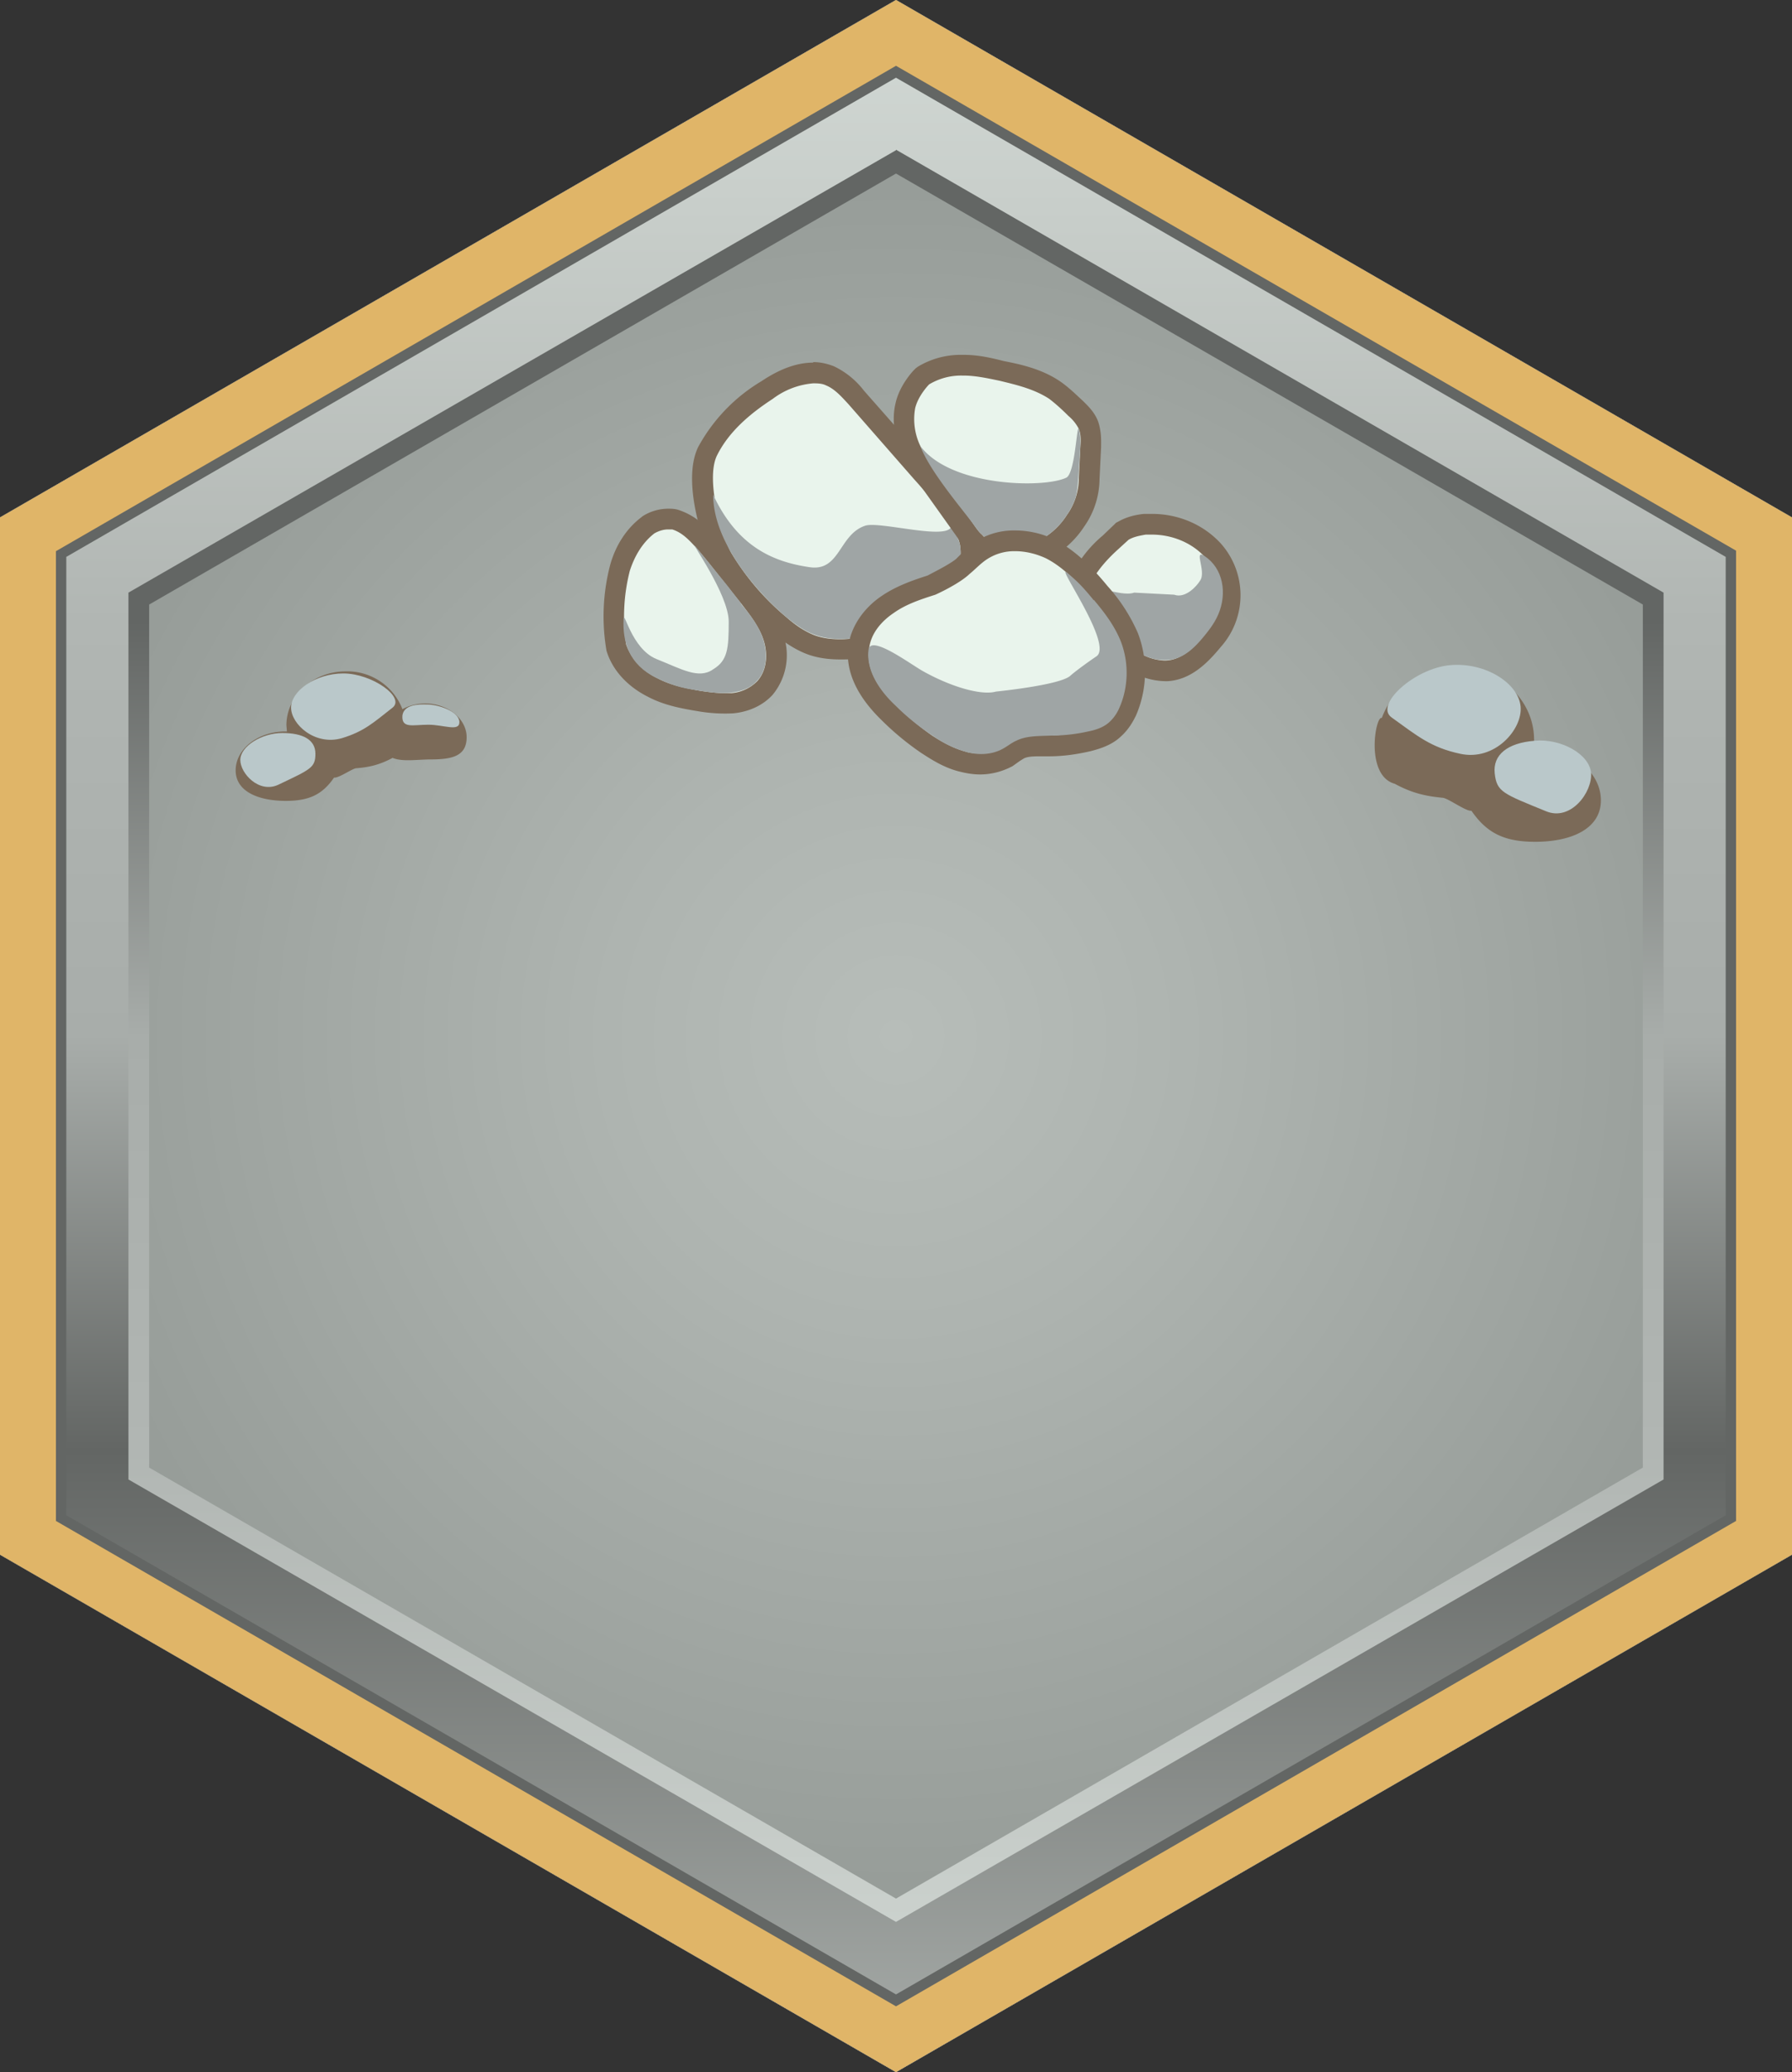 <svg xmlns="http://www.w3.org/2000/svg" width="346" height="400"><rect width="100%" height="100%" fill="#333333" stroke="none"/><style>.st2{fill:#7a8f99}.st4{fill:#7b6a58}.st23{fill:#e7fff1}.st27{fill:#e9f4ec}.st47{fill:#b9c7c9}.st60{fill:#bac8ca}.st75{fill:#5b7776}.st199{fill:#94bfac}.st236{display:inline}.st239{fill:#9fa5a5}.st358{display:none}</style><g id="Hexagons_OLD" class="st358"><g id="Ore_1_" class="st236"><radialGradient id="SVGID_1_" cx="173.2" cy="200" r="175.2" gradientUnits="userSpaceOnUse"><stop offset="0" stop-color="#9cc7b9"/><stop offset="1" stop-color="#75a795"/></radialGradient><path fill="url(#SVGID_1_)" d="M11 293.6V106.4l162.2-93.7 162.2 93.7v187.2l-162.2 93.7z"/><path d="M173.2 25.4l151.2 87.3v174.6l-151.2 87.3L22 287.3V112.7l151.2-87.3m0-25.4L0 100v200l173.2 100 173.2-100V100L173.2 0z" fill="#b9e6ed"/><path d="M173.2 13.9l161.2 93v186.2l-161.2 93-161.2-93V106.9l161.2-93m0-13.9L0 100v200l173.2 100 173.2-100V100L173.2 0z" fill="#e6ab23"/><radialGradient id="SVGID_2_" cx="173.7" cy="200.6" r="173.8" gradientUnits="userSpaceOnUse"><stop offset=".2" stop-color="#c3e2d9"/><stop offset=".9" stop-color="#c3e2d9" stop-opacity=".1"/><stop offset="1" stop-color="#c3e2d9" stop-opacity="0"/></radialGradient><path class="st2" d="M85.5 223.6c-1.7 0-3.2.4-4.4 1.1a11.4 11.4 0 00-11-7.3c-6.3 0-11.4 4.7-11.4 10.4v1.2h-.2c-5.3 0-9.6 3.4-9.6 7.5s4.3 5.9 9.6 5.9c4.7 0 7.2-1.3 9.4-4.5.7.2 3.5-1.8 4.3-1.8 2.3-.2 4.3-.6 7-2 1.8.8 4.8.3 7.3.3 4.4 0 7-.8 7-4.3s-3.6-6.5-8-6.5zM289.8 230.7a12 12 0 00-5.8 1.5 15 15 0 00-14.3-9.9c-8.3 0-15 6.3-15 14v1.7h-.3c-7 0-12.6 4.5-12.6 10 0 5.6 5.7 8 12.7 8 6 0 9.4-1.7 12.3-6 1 .2 4.6-2.4 5.6-2.5 3-.2 5.7-.8 9.2-2.7 2.4 1.1 6.3.5 9.6.5 5.8 0 9-1.1 9-5.9s-4.6-8.7-10.4-8.7zM231.8 280a12 12 0 00-5.8 1.4 15 15 0 00-14.3-9.8c-8.3 0-15 6.3-15 14v1.7h-.3c-7 0-12.6 4.5-12.6 10 0 5.6 5.7 8 12.7 8 6 0 9.4-1.8 12.3-6 1 .2 4.6-2.5 5.6-2.5 3-.3 5.7-.8 9.2-2.7 2.4 1 6.3.4 9.6.4 5.8 0 9-1 9-5.8s-4.6-8.7-10.4-8.7z"/><g><path class="st47" d="M57.8 229.3c-4 0-8 2.6-8 5.2s3.6 6.5 7.3 4.8c6.3-3 7.2-3.3 7.2-6s-2.4-4-6.5-4z"/><path class="st47" d="M69.6 217.8c-5.4 0-10 3.4-10 6.6s4.5 7.4 9.7 5.9c4.3-1.3 6.2-3 9.9-5.9 2.5-2-4.1-6.6-9.6-6.6zM86 223.8c-2.2-.1-4.7.1-4.9 2.1-.3 2.6 2 1.8 5 1.8s6 1.4 6-.5-3.6-3.3-6-3.4zM254.6 236.5c-5.1-.5-10.6 2.7-11 6.3-.2 3.6 4 9.3 8.8 7.3 8.3-3.3 9.5-3.7 9.8-7.3s-2.5-5.9-7.6-6.3z"/><path class="st47" d="M271 222c-7-.7-13.3 3.5-13.7 8-.4 4.4 5 10.6 11.7 9 5.6-1.2 8.1-3.3 13.2-6.9 3.4-2.4-4.4-9.6-11.3-10.2zM290 231.5c-2.9-.4-6-.3-6.6 2.4-.6 3.6 2.3 2.7 6 3 3.9.4 7.5 2.6 7.7 0 .2-2.6-4.1-5-7.1-5.4zM196.6 286.6c-5.2-.4-10.6 2.7-10.9 6.3s4 9.4 8.8 7.4c8.3-3.5 9.5-3.8 9.8-7.5.3-3.6-2.6-5.8-7.7-6.2zM212.8 272c-6.8-.6-13.2 3.6-13.5 8-.4 4.4 5 10.6 11.7 9 5.6-1.2 8.1-3.4 13.1-7 3.4-2.4-4.4-9.5-11.3-10zM232.2 280.1c-2.9-.3-6-.3-6.6 2.4-.6 3.6 2.3 2.7 6.1 3 3.8.4 7.4 2.6 7.6 0s-4.1-5-7.1-5.4z"/></g><g><path class="st23" d="M161.8 126a16.8 16.8 0 01-12-4.8 52.8 52.8 0 01-11.5-13.3c-2-3.2-6-15.6-3.1-21.6 2.7-5.7 7.8-9.6 12-12.3 2.2-1.5 5.6-3.5 9.1-3.5 1.2 0 2.3.2 3.4.6 2.3 1 4 2.8 5.2 4.3l13.1 15c2.7 3 5.5 6.2 7.8 9.7.8 1.4 1.7 3 2 4.8.6 2.7 0 5.6-2 8.6a28 28 0 01-20.3 12.2l-3.7.3z"/><path class="st75" d="M156.3 72.5c.9 0 1.8.1 2.6.5 1.8.7 3.2 2.2 4.5 3.7l13.1 15c2.7 3 5.4 6.1 7.6 9.5a12 12 0 011.8 4c.5 2.6-.4 5.1-1.7 7.3a26 26 0 01-19 11.2 26 26 0 01-3.4.3 15 15 0 01-5.2-.9c-2-.7-3.9-2-5.6-3.5a51 51 0 01-11-12.7c-2-3.4-5.4-14.8-3-19.7 2.3-5 6.7-8.6 11.2-11.6 2.4-1.6 5.3-3.1 8.1-3.1m0-4c-4 0-7.8 2.2-10.3 3.8-4.3 2.9-9.7 7-12.6 13.1-1.5 3-1.6 7.4-.5 13 .9 4 2.3 8.3 3.7 10.5 3.2 5.3 7.1 9.9 11.8 13.8a18.8 18.8 0 0013.3 5.3l4-.3a30 30 0 0021.9-13.1c2-3.4 2.9-7 2.3-10-.5-2.2-1.5-4-2.4-5.5-2.4-3.7-5.2-7-8-10l-7-8-6-7c-1.5-1.6-3.3-3.7-6.1-4.9-1.3-.5-2.6-.7-4-.7z"/><path class="st23" d="M136 136a32.7 32.7 0 01-14.4-3.2 14 14 0 01-7.2-8 38.9 38.9 0 01.7-16c.8-2.4 2.4-6 5.6-8.4.3-.2 2-1.3 4-1.3.5 0 1 0 1.4.2 2.5.6 4.2 2.4 5.6 4 2.3 2.5 4.4 5.2 6.5 7.8l2.8 3.7c1.8 2.3 3.8 4.9 4.8 8 1.3 3.7.6 7.6-1.6 10a10.2 10.2 0 01-6.6 3.2H136z"/><path class="st75" d="M124.7 101l1 .2c1.8.5 3.3 2 4.6 3.4 2.2 2.5 4.2 5.1 6.3 7.8l2.9 3.7c1.7 2.2 3.6 4.6 4.4 7.3s.7 6-1.2 8.2a8.2 8.2 0 01-5.3 2.4H136c-1.5 0-3-.2-4.5-.4-3-.5-6.2-1.1-9-2.6a11.9 11.9 0 01-6.2-6.7 37.2 37.2 0 01.7-14.8c1-3 2.5-5.7 5-7.5 0 0 1.2-1 2.7-1m0-4a9.4 9.4 0 00-5 1.7h-.1c-3 2.3-5.2 5.6-6.4 9.7a40.6 40.6 0 00-.7 17c1.2 3.9 4.1 7.1 8.2 9.2 3.4 1.7 7 2.4 10.2 3a31.1 31.1 0 007 .4c3.1-.4 6-1.7 7.8-3.8 2.7-3 3.5-7.6 2-12a28.2 28.2 0 00-5-8.6l-3-3.7-6.5-8c-1.7-1.9-3.7-3.8-6.6-4.6l-1.9-.2z"/><path class="st23" d="M199.4 151.1c-1.1 0-2.2-.1-3.3-.4-3-.7-5.5-2.3-7.4-3.5-2.7-2-5.4-4-7.7-6.4-4.5-4.4-6.5-8.8-6-13 .5-3.2 2.7-6.4 6-8.6a34 34 0 018.7-3.8 34.3 34.3 0 007.5-4.8 12 12 0 019.3-4.1c2.4 0 4.8.5 7 1.7 4 2 7.2 5.4 10 8.7a33 33 0 015.6 8.8 19.6 19.6 0 01-.4 15 10 10 0 01-2.2 3.3 11.2 11.2 0 01-5.3 2.5c-2.6.6-5.2 1-7.8 1h-1.7c-1.6 0-3.2 0-4.4.7l-1.2.7-1.3.9a11 11 0 01-5.4 1.3z"/><path class="st75" d="M206.5 108.4c2.1 0 4.3.6 6.2 1.5a30 30 0 019.2 8.3 31 31 0 015.3 8.3c1.7 4.2 1.6 9.2-.3 13.4-.4 1-1 2-1.8 2.7a9.4 9.4 0 01-4.4 2c-2.4.6-4.9.9-7.4.9h-1.6c-1.8 0-3.7 0-5.3.9-1 .4-1.7 1.1-2.6 1.6a8.9 8.9 0 01-4.4 1.1c-1 0-2-.1-2.8-.3-2.5-.6-4.7-1.9-6.7-3.3a52 52 0 01-7.5-6.1c-3-3-6-7-5.3-11.3a11 11 0 015-7.3c2.5-1.7 5.4-2.6 8.3-3.6 0 0 4.7-2.1 7-4 1-1 2-2.2 3.3-3a10 10 0 015.8-1.8m0-4a14 14 0 00-10.7 4.7l-1 1c-1.3 1.1-4.2 2.6-5.9 3.4-2.9 1-6.1 2-9 4a14.9 14.9 0 00-6.8 10c-.7 4.9 1.5 9.8 6.5 14.7 2.4 2.4 5.1 4.7 8 6.6 2 1.4 4.8 3 8 3.9 1.3.3 2.5.4 3.8.4a13 13 0 007.9-2.5l1-.7c.7-.4 2.1-.4 3.4-.4h1.7c2.8 0 5.5-.4 8.2-1 2-.5 4.4-1.2 6.3-3 1.4-1.4 2.2-3 2.7-4 2.3-5.2 2.4-11.2.4-16.5a34.7 34.7 0 00-6-9.3c-2.9-3.6-6.2-7.1-10.5-9.3a18 18 0 00-8-2z"/><g><path class="st23" d="M227.4 114c-2 0-4.1-.8-6.5-2.3l-1.7-1.1c-1-.8-2.1-1.5-3.3-2a23 23 0 00-1-.5c-1.4-.5-3-1.1-4.1-2.5-1.5-1.7-1.9-4.4-1.1-7.2 1.2-4.5 4.5-7.9 6.9-10L219 86l.2-.1a10 10 0 014.3-1.2h1.3c4.9 0 9.3 1.8 12.2 5 3.6 4 4.6 10 2.3 14.6-.6 1.3-1.5 2.5-2.3 3.5-2.2 2.8-5.2 5.9-9.2 6.1h-.5z"/><path class="st75" d="M225 86.6c4 0 8 1.6 10.7 4.5 2.9 3.3 3.9 8.3 2 12.3a18 18 0 01-2.2 3.2c-2 2.5-4.5 5.2-7.8 5.3h-.3c-2 0-3.8-.8-5.4-1.9-1.8-1-3.4-2.4-5.2-3.2-1.6-.7-3.4-1.2-4.5-2.5-1.2-1.4-1.2-3.6-.7-5.4 1-3.6 3.6-6.6 6.3-9.1l2.4-2.2c1-.6 2.2-.8 3.4-1h1.3m0-4h-1.6c-2 .2-3.7.7-5.1 1.5l-.4.3-.4.3-2.3 2.2c-2.6 2.3-6.1 6-7.5 11-1 3.4-.4 6.7 1.6 9 1.4 1.8 3.4 2.5 4.8 3l1 .5c1 .4 2 1.1 3 1.8l1.7 1.2a14 14 0 008.2 2.5c4.8-.2 8.2-3.8 10.6-6.8a15.5 15.5 0 000-20.6 18.3 18.3 0 00-13.7-5.9z"/></g><g><path class="st23" d="M196 107.6a9.6 9.6 0 01-7.1-3.2 18 18 0 01-2-2.5l-6.5-9c-1.6-2.1-3.2-4.4-4.3-7-1.4-3-1.7-6-1.1-8.8.6-3 2.9-5.5 3.2-5.7l.1-.2.2-.1c2.1-1.4 4.8-2.1 7.8-2.1h.3c2.5 0 4.9.5 7.5 1.1 4 .9 7.6 1.8 10.8 4 1.6 1 3 2.4 4.2 3.6.8.8 1.9 1.9 2.5 3.3.6 1.5.5 3.1.5 4.2l-.4 6.5a14.6 14.6 0 01-2.7 8.5 16.6 16.6 0 01-8.8 6.7c-1.6.5-3 .7-4.2.7z"/><path class="st75" d="M186.3 71h.2c2.5 0 4.9.5 7.2 1 3.5.8 7.1 1.7 10 3.7 1.5 1 2.7 2.2 4 3.4.8.8 1.6 1.6 2 2.7.4 1 .4 2.2.4 3.4l-.4 6.3a18 18 0 01-.7 4.3c-.4 1.2-1 2.2-1.7 3.2-1.8 2.8-4.5 5-7.7 6a13 13 0 01-3.6.6 7.6 7.6 0 01-5.7-2.6c-.7-.7-1.3-1.5-1.8-2.3l-6.5-9c-1.5-2-3-4.2-4-6.6s-1.7-5-1-7.6c.5-2.5 2.6-4.8 2.6-4.8 2-1.2 4.4-1.7 6.7-1.7m0-4c-3.3 0-6.4.8-8.8 2.4l-.5.2-.3.4c-.3.3-3 3.1-3.7 6.7-.7 3-.3 6.6 1.3 10 1.2 2.8 3 5.2 4.5 7.4l6 8.5.4.5c.6.9 1.4 1.9 2.3 2.8 1.3 1.2 3.8 3.7 8.5 3.7a18.6 18.6 0 0014.6-8.3 16.5 16.5 0 003-9.5l.5-6.5c0-1.2 0-3.1-.7-5s-2-3.1-3-4c-1.2-1.3-2.6-2.7-4.4-4-3.7-2.5-8.2-3.4-11.4-4.1a39 39 0 00-8-1.2h-.3z"/></g></g><g><path class="st199" d="M184.2 112.5c1.3-2.2 2.2-4.8 1.7-7.2a12 12 0 00-1.8-4.1 80.2 80.2 0 00-7.6-9.6c-4.3-5 .7 4-.8 5.3-1.8 1.7-3.8 1.8-6.7 2.8-5.2 1.8-12.8.3-18.8 1.3-5.3.9-12.2 2.5-10.2 5.8a51 51 0 0011 12.8c1.7 1.4 3.5 2.7 5.6 3.5 2.7 1 5.7 1 8.6.6a26 26 0 0019-11.2zM139.5 116l-3-3.7c-2-2.6-4-5.2-6.3-7.7-1.2-1.5 6.7 9.5 6.8 15 0 5.5-.3 7.8-3.1 9.7-3 2-6.5-.2-11.5-2.2s-6.5-10-6.6-8c-.2 4.6 1 9.2 6.7 12 4.1 1.8 6 2 9 2.5 2 .3 4 .6 6 .4s3.9-1 5.2-2.5c2-2.1 2.1-5.4 1.2-8.1-.9-2.8-2.7-5.1-4.4-7.4zM222.3 118.3c-2.6-3.2-3.7-4-5.2-5.4-3.2-2.7 9.2 14.3 5.8 16.7-1.3.9-4.3 3-5.4 4-2.3 1.9-15 3-15 3-2.8 1-9-.8-14.7-4.2-2.7-1.5-10.3-7.2-10.7-4.2-.6 4.3 2.2 8.3 5.3 11.3 2.3 2.3 4.9 4.3 7.6 6.1 2 1.4 4.3 2.7 6.7 3.3 2.5.6 5.2.5 7.4-.7l2.5-1.7c2.2-1 4.7-.9 7-.9 2.6 0 5-.3 7.5-.9 1.6-.3 3.3-.9 4.5-2 .8-.7 1.3-1.7 1.7-2.7 2-4.2 2-9.1.4-13.4a31 31 0 00-5.4-8.3zM236.2 91.4c-3.4-2.7-.1 2.4-1.5 4.5-.7 1-3 3.6-5.2 2.8l-8-.4c-3.3 1-8.7-2.7-9.6 1-.5 1.8-1 3.4.3 4.9 1 1.3 3.7 2 5.2 2.8 1.9.8 3.5 2.3 5.2 3.4a8.8 8.8 0 005.5 1.4c3.3-.2 5.8-2.8 7.8-5.3.8-1 1.6-2 2.1-3.2 2-4 1.7-9.2-1.8-11.9zM182 91.7a50179.7 50179.7 0 008.3 11.3c1.8 1.7 4 3.5 9.3 2 3.2-1 5.9-3.2 7.7-6 .7-1 1.3-2 1.7-3.2.5-1.4.6-2.9.7-4.3l.4-6.4c0-1.1 0-2.3-.4-3.4-.4-1-1.2-1.8-2-2.6-1.3-1.3-1.2-1.7-1.3 0-.4 3.3.5 2.7-1.3 3.6-2.2 1-3 0-5 1.2 0 0-2.3 1.5-4.3 2.5-2.3 1.3-7.2 4-9.8 4-1.4 0-5.5-.8-4 1.3z"/></g></g></g><g id="Hexagons"><g id="Ore"><radialGradient id="SVGID_3_" cx="173" cy="200" r="187.1" gradientUnits="userSpaceOnUse"><stop offset="0" stop-color="#b7bdb9"/><stop offset=".3" stop-color="#aeb4b0"/><stop offset=".9" stop-color="#969c98"/><stop offset="1" stop-color="#909692"/></radialGradient><path fill="url(#SVGID_3_)" d="M-.2 100v200L173 400l173.2-100V100L173 0z"/><linearGradient id="SVGID_4_" gradientUnits="userSpaceOnUse" x1="173" y1="400" x2="173" y2="0"><stop offset="0" stop-color="#d2d9d5"/><stop offset=".1" stop-color="#c8ceca"/><stop offset=".3" stop-color="#b1b6b3"/><stop offset=".5" stop-color="#a8adaa"/><stop offset=".7" stop-color="#636664"/></linearGradient><path d="M173 33.5l144.2 83.2v166.6L173 366.5 28.8 283.3V116.7L173 33.5M173 0L-.2 100v200L173 400l173.2-100V100L173 0z" fill="url(#SVGID_4_)"/><linearGradient id="SVGID_5_" gradientUnits="userSpaceOnUse" x1="173" y1="0" x2="173" y2="400"><stop offset="0" stop-color="#d2d9d5"/><stop offset=".1" stop-color="#c8ceca"/><stop offset=".3" stop-color="#b1b6b3"/><stop offset=".5" stop-color="#a8adaa"/><stop offset=".7" stop-color="#636664"/><stop offset="1" stop-color="#a8adaa"/></linearGradient><path d="M173 28.9l148.2 85.5v171.2L173 371 24.8 285.6V114.4L173 29M173 0L-.2 100v200L173 400l173.2-100V100L173 0z" fill="url(#SVGID_5_)"/><path d="M173 15l160.2 92.5v185L173 385 12.8 292.5v-185L173 15m0-15L-.2 100v200L173 400l173.2-100V100L173 0z" fill="#636664"/><path d="M173 12.7l162.2 93.6v187.3L173 387.3 10.8 293.6V106.4L173 12.7M173 0L-.2 100v200L173 400l173.2-100V100L173 0z" fill="#e0b568"/><path class="st4" d="M82.1 135.8c-1.6 0-3.1.4-4.4 1.1a11.4 11.4 0 00-11-7.3c-6.2 0-11.4 4.7-11.4 10.4l.1 1.2h-.3c-5.3 0-9.6 3.4-9.6 7.5s4.4 5.9 9.7 5.9c4.6 0 7.1-1.3 9.3-4.5.8.2 3.6-1.8 4.3-1.8 2.4-.2 4.4-.6 7-2 1.9.8 4.8.3 7.4.3 4.4 0 6.9-.8 6.9-4.3s-3.6-6.5-8-6.5zM266.8 138.6a15 15 0 0114.4-9.8c8.3 0 15 6.3 15 14v1.7h.3c7 0 12.6 4.5 12.6 10s-5.7 8-12.7 8c-6.1 0-9.4-1.8-12.3-6-1 .2-4.6-2.5-5.6-2.5-3-.3-5.7-.8-9.2-2.7-5.8-1.6-3.7-13.3-2.5-12.7z"/><path class="st60" d="M54.5 141.5c-4 0-8.1 2.6-8.1 5.2s3.6 6.5 7.3 4.8c6.3-3 7.2-3.3 7.2-6s-2.4-4-6.4-4z"/><path class="st60" d="M66.3 130c-5.4 0-10.1 3.4-10.1 6.6s4.6 7.4 9.8 5.9c4.3-1.3 6.1-3 9.8-5.9 2.5-2-4-6.6-9.5-6.6zM82.7 136c-2.2-.1-4.7.1-5 2.1-.2 2.6 2 1.8 5 1.8s6 1.4 6-.5-3.6-3.3-6-3.4zM296.3 143c5.1-.5 10.6 2.6 10.9 6.2.3 3.7-3.9 9.4-8.7 7.4-8.3-3.4-9.5-3.7-9.9-7.3s2.5-5.9 7.7-6.3zM280 128.4c6.8-.6 13.2 3.5 13.6 8 .4 4.4-5 10.6-11.7 9.1-5.6-1.2-8.2-3.4-13.2-7-3.4-2.4 4.4-9.5 11.3-10.1z"/><g><path class="st27" d="M162.2 125.4a16.2 16.2 0 01-11.6-4.6c-4.4-3.7-8-8-11-12.8-1.8-3.1-5.8-15-3-20.8 2.6-5.5 7.5-9.3 11.5-12A17 17 0 01157 72c1.1 0 2.2.2 3.2.6 2.3 1 3.8 2.7 5.1 4.2L178 91c2.6 3 5.3 6 7.5 9.5.8 1.2 1.6 2.8 2 4.6.5 2.5-.2 5.4-2 8.3a27 27 0 01-19.6 11.7l-3.6.3z"/><path class="st4" d="M157 74c.8 0 1.7 0 2.5.4 1.7.7 3 2.2 4.3 3.6l12.6 14.4c2.6 2.9 5.2 5.8 7.3 9.1.7 1.2 1.5 2.5 1.7 4a10 10 0 01-1.6 6.9 25 25 0 01-18.3 10.7c-1 .2-2.2.3-3.3.3-1.7 0-3.4-.2-5-.8-2-.8-3.7-2-5.3-3.4a49 49 0 01-10.6-12.3c-1.9-3.1-5.1-14.2-2.9-18.9 2.3-4.7 6.5-8.2 10.8-11a15 15 0 017.8-3m0-4c-4 0-7.6 2-10 3.6a33.3 33.3 0 00-12.2 12.7c-3.3 6.8 1.2 19.6 3.1 22.7 3 5 6.9 9.5 11.4 13.3 1.7 1.3 3.9 3 6.6 4 1.9.7 4 1 6.3 1 1.2 0 2.5 0 3.9-.2 9.2-1.2 17-5.9 21-12.7 2-3.3 2.8-6.7 2.3-9.7-.5-2.1-1.4-3.9-2.4-5.3-2.2-3.6-5-6.7-7.6-9.7l-12.6-14.3a15.9 15.9 0 00-5.8-4.7c-1.3-.5-2.6-.8-4-.8z"/><path class="st239" d="M183.7 112.3a10 10 0 001.7-6.9c-.3-1.4-1-2.7-1.7-3.9-.4 3-14-1-16.7 0-5 1.7-4.8 8.8-10.6 8-7-1-14-3.9-18.7-14 0 10.1 10 20.2 14.2 23.7 1.6 1.3 3.4 2.6 5.3 3.3 2.7 1 5.6 1 8.3.6a25 25 0 0018.2-10.8z"/></g><g><path class="st27" d="M139.8 135.8a31.5 31.5 0 01-13.9-3.1c-3.4-1.7-6-4.5-6.9-7.7a37.5 37.5 0 01.7-15.3c.7-2.5 2.3-6 5.4-8.3.2-.2 1.8-1.2 3.9-1.2l1.4.1c2.3.7 4 2.4 5.4 4l6.1 7.4 2.8 3.6c1.7 2.2 3.7 4.7 4.6 7.7a10 10 0 01-1.6 9.8 9.8 9.8 0 01-6.3 3h-1.6z"/><path class="st4" d="M129 102.2h.8c1.9.6 3.2 2 4.5 3.4 2.1 2.4 4 4.9 6 7.4l2.8 3.5c1.7 2.2 3.5 4.5 4.3 7 .9 2.7.7 5.9-1.2 8a7.9 7.9 0 01-5 2.3h-1.4c-1.4 0-2.9-.2-4.3-.4-3-.5-6-1.1-8.6-2.5-2.7-1.3-5-3.6-6-6.5a35.7 35.7 0 01.7-14.2c.9-2.8 2.4-5.4 4.7-7.2 0 0 1.2-.8 2.7-.8m0-4a9.2 9.2 0 00-5 1.5l-.1.1c-2.8 2.1-5 5.3-6.1 9.3a39.2 39.2 0 00-.7 16.5c1.1 3.7 4 6.9 8 8.9 3.2 1.7 6.7 2.3 9.7 2.8a30.5 30.5 0 006.8.4c3.1-.3 5.8-1.6 7.6-3.6a12 12 0 002-11.7c-1-3.4-3.1-6-5-8.3l-2.7-3.6c-2-2.5-4-5.1-6.2-7.6a13.2 13.2 0 00-6.4-4.5c-.7-.2-1.3-.2-2-.2z"/><path class="st239" d="M143.1 116.5l-2.7-3.5-6.1-7.5c-1.3-1.4 6.4 9.2 6.4 14.5 0 5.2-.2 7.5-3 9.2-2.8 2-6.2-.1-11-2-4.8-2-6.2-9.6-6.3-7.7-.2 4.4 1 8.8 6.4 11.4 4 1.9 5.7 2 8.7 2.5 1.9.3 3.8.5 5.7.3 1.9-.2 3.8-.9 5-2.3 1.9-2 2-5.2 1.2-7.8-.8-2.7-2.6-5-4.3-7z"/></g><g><path class="st27" d="M224.7 129.6c-2 0-4-.7-6.2-2.2l-1.7-1c-1-.8-2-1.5-3.1-2l-1-.4c-1.4-.6-2.9-1.1-4-2.5-1.4-1.7-1.8-4.2-1-7 1.1-4.3 4.3-7.6 6.6-9.7l2.4-2.3h.2c1.1-.7 2.5-1 4.2-1.2h1.3c4.6 0 9 1.7 11.8 5a13 13 0 012.2 14 19 19 0 01-2.3 3.4c-2 2.6-5 5.6-9 5.8h-.4z"/><path class="st4" d="M222.4 103.2c3.8 0 7.7 1.5 10.3 4.4a11 11 0 011.9 11.7l-2 3.1c-2 2.5-4.4 5-7.5 5.1h-.4a10 10 0 01-5.2-1.8c-1.6-1-3.2-2.3-5-3.1-1.5-.7-3.2-1.1-4.2-2.4-1.2-1.4-1.2-3.4-.7-5.2 1-3.4 3.4-6.3 6-8.7l2.3-2.1c1-.6 2.2-.8 3.3-1h1.2m0-4h-1.5c-2 .2-3.6.7-5 1.5l-.4.2-.3.3-2.3 2.2a23.4 23.4 0 00-7.2 10.6c-1 3.4-.4 6.6 1.5 8.8a11 11 0 004.7 3l1 .4c.9.4 1.8 1 2.8 1.8l1.7 1a13.7 13.7 0 007.9 2.5c4.7-.2 8-3.7 10.4-6.6a15 15 0 000-20c-3.3-3.6-8.1-5.7-13.3-5.7z"/><path class="st239" d="M233.2 107.8c-3.3-2.6-.1 2.4-1.5 4.3-.6 1-2.8 3.5-5 2.7l-7.7-.4c-3 1-8.2-2.5-9.2 1-.5 1.7-.9 3.3.3 4.7 1 1.2 3.6 2 5 2.7 1.9.8 3.4 2.2 5 3.3 1.7 1 3.4 1.4 5.3 1.3 3.2-.1 5.6-2.7 7.5-5.1.8-1 1.5-2 2-3 2-3.9 1.6-8.8-1.7-11.5z"/></g><g><path class="st27" d="M195.1 107.7a9.3 9.3 0 01-6.9-3c-.8-.8-1.4-1.6-2-2.5l-6.2-8.6c-1.5-2-3-4.2-4.1-6.7-1.3-3-1.7-6-1-8.6.6-2.9 2.8-5.2 3-5.5l.2-.2.2-.1c2-1.3 4.6-2 7.5-2h.2c2.5 0 4.8.5 7.3 1 3.9 1 7.3 1.8 10.4 3.9 1.5 1 2.8 2.3 4 3.4.8.9 1.9 1.9 2.4 3.3.6 1.5.6 3 .5 4 0 2.2-.2 4.2-.4 6.2a14.2 14.2 0 01-2.6 8.2 16 16 0 01-8.5 6.6c-1.4.4-2.7.6-4 .6z"/><path class="st4" d="M185.8 72.5h.2c2.3 0 4.6.5 7 1 3.3.8 6.7 1.6 9.6 3.5 1.3 1 2.5 2.1 3.7 3.3a8 8 0 012 2.5c.4 1 .4 2.2.3 3.3l-.3 6.1a12.3 12.3 0 01-2.3 7.2 14 14 0 01-7.4 5.8c-1.4.4-2.5.5-3.5.5a7.3 7.3 0 01-5.5-2.5c-.7-.6-1.2-1.4-1.7-2.1l-6.2-8.7c-1.5-2-3-4-4-6.3a12 12 0 01-1-7.3c.6-2.5 2.7-4.6 2.7-4.6a12 12 0 016.4-1.7m0-4a16 16 0 00-8.6 2.3l-.4.3-.3.3c-.5.5-2.9 3.2-3.6 6.5-.7 3-.3 6.4 1.2 9.8 1.1 2.7 2.8 5 4.3 7l6.2 8.7c.6.9 1.3 1.8 2.2 2.7 1.9 1.8 4.3 3.6 8.3 3.6 1.4 0 3-.2 4.6-.7a18 18 0 009.6-7.3 16.2 16.2 0 003-9.2l.3-6.2c0-1.2.1-3-.6-5-.7-1.8-2-3-2.9-3.9-1.2-1.1-2.6-2.5-4.3-3.7-3.6-2.5-7.9-3.4-11-4-2.7-.7-5.1-1.2-7.7-1.2h-.3z"/><path class="st239" d="M177.7 86c1.4 4.4 8 12.2 10.1 15 .6.8 1.1 1.6 1.8 2.2 1.7 1.7 4 3.4 9 2a14 14 0 007.4-5.8c.7-1 1.2-2 1.6-3.1.4-1.3.5-2.7.6-4.1l.4-6.1c0-1.1 0-2.3-.3-3.3-.4-1-.7 8.5-2.4 9.4-4.3 2.1-22.3 1.8-28.2-6.1z"/></g><g><path class="st27" d="M189.2 147.5c-1 0-2.1-.2-3.2-.4-2.8-.8-5.3-2.3-7-3.5a52.1 52.1 0 01-7.5-6c-4.4-4.4-6.3-8.6-5.7-12.6.4-3.2 2.5-6.2 5.7-8.4 2.6-1.8 5.6-2.8 8.3-3.6a33 33 0 006.1-3.6l1.1-1a11.6 11.6 0 019-4c2.3 0 4.7.5 6.9 1.6 3.8 2 6.8 5.2 9.5 8.5 2 2.3 4.1 5.1 5.4 8.5 1.8 4.6 1.7 9.8-.3 14.4-.4.9-1 2.1-2.2 3.2-1.5 1.4-3.4 2-5.1 2.4-2.5.6-5 1-7.6 1H201c-1.5 0-3 0-4.2.6l-1 .7-1.3.8c-1.5.9-3.4 1.4-5.3 1.4z"/><path class="st4" d="M196 106.4c2 0 4.1.5 6 1.4 3.5 1.8 6.3 4.9 8.9 8 2 2.4 3.9 5 5 7.9a17 17 0 01-.3 12.9 8 8 0 01-1.7 2.5 9 9 0 01-4.2 2c-2.3.5-4.7.8-7.1.9h-1.5a11 11 0 00-5.2.8l-2.4 1.6c-1.3.7-2.8 1-4.3 1-1 0-1.8 0-2.7-.3-2.3-.6-4.5-1.8-6.5-3.1a50 50 0 01-7.1-6c-3-2.8-5.7-6.6-5.1-10.7.3-3 2.4-5.4 4.8-7 2.4-1.7 5.2-2.6 8-3.5 0 0 4.5-2 6.6-4 1.1-.9 2.1-2 3.3-2.8a9.6 9.6 0 015.5-1.6m0-4a13.6 13.6 0 00-10.4 4.5l-1 1c-1.2 1-4 2.4-5.5 3.2-2.8.9-6 2-8.8 3.9-3.6 2.4-6 6-6.5 9.7-.6 4.7 1.5 9.5 6.3 14.2a54 54 0 007.7 6.4c2 1.3 4.6 3 7.7 3.7 1.2.3 2.5.5 3.7.5 2.3 0 4.4-.6 6.3-1.6l1.4-1 .8-.5c.8-.4 2.1-.4 3.3-.4h1.6c2.7 0 5.4-.4 8-1 1.9-.5 4.2-1.2 6-3 1.4-1.3 2.2-2.8 2.7-3.8 2.2-5 2.4-10.8.4-16a33.4 33.4 0 00-5.8-9c-2.8-3.4-6-6.8-10.2-9a17.4 17.4 0 00-7.7-1.8z"/><path class="st239" d="M211.2 115.9c-2.5-3.1-3.6-4-5-5.2-3-2.7 8.9 13.7 5.5 16-1.2.8-4 2.8-5.1 3.8-2.2 1.8-14.3 3-14.3 3-2.8.8-8.7-.9-14.2-4-2.6-1.5-10-7-10.4-4.1-.5 4.1 2.2 8 5.2 10.8 2.2 2.2 4.7 4.2 7.3 5.9a21 21 0 006.5 3.1c2.3.6 4.9.5 7-.7.9-.5 1.6-1.1 2.5-1.5 2-1 4.4-.9 6.7-1a33 33 0 007.2-.8c1.5-.3 3.1-.8 4.3-2a8 8 0 001.7-2.5c1.8-4 1.9-8.8.3-12.9-1.2-3-3.1-5.5-5.2-8z"/></g></g></g></svg>